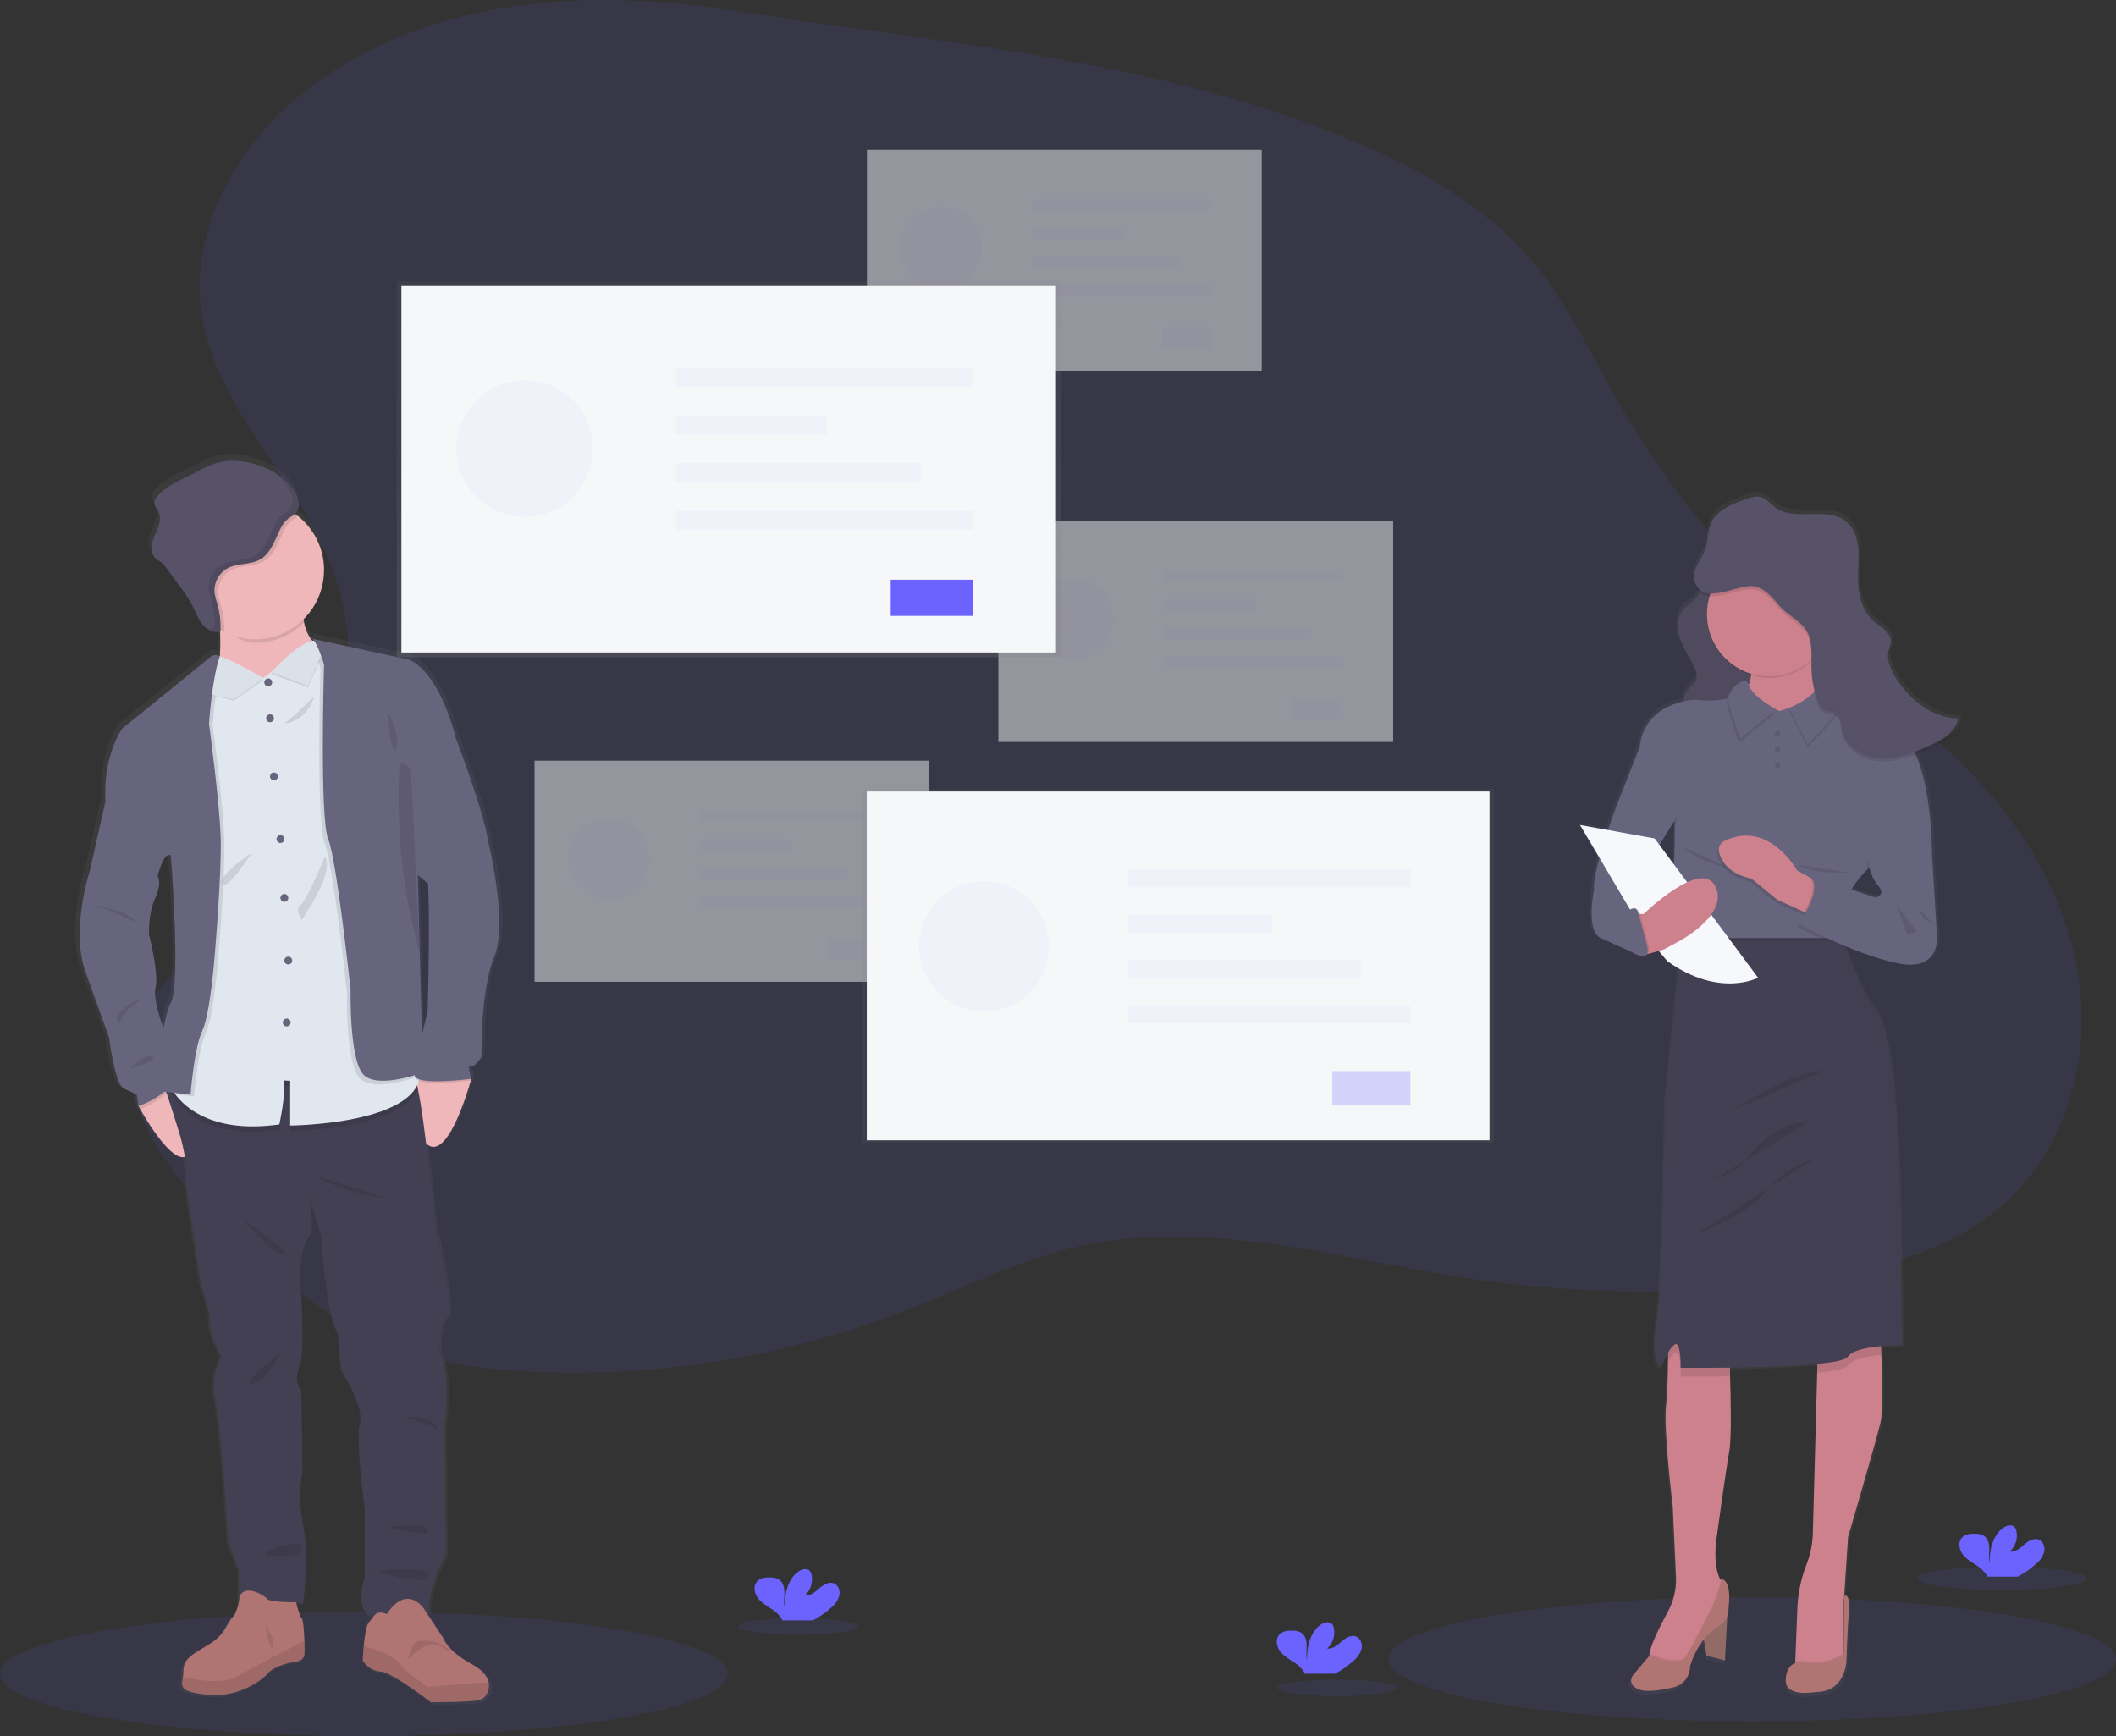 <svg width="284" height="233" viewBox="0 0 284 233" fill="none" xmlns="http://www.w3.org/2000/svg">
<rect x="0" y="0" width="284" height="233" fill="#333333" stroke="none"/>
<g clip-path="url(#clip0)">
<path opacity="0.1" d="M48.838 233C75.811 233 97.677 229.266 97.677 224.66C97.677 220.054 75.811 216.32 48.838 216.32C21.866 216.32 0 220.054 0 224.66C0 229.266 21.866 233 48.838 233Z" fill="#6C63FF"/>
<path opacity="0.1" d="M235.165 231.026C262.138 231.026 284.003 227.292 284.003 222.685C284.003 218.079 262.138 214.345 235.165 214.345C208.192 214.345 186.327 218.079 186.327 222.685C186.327 227.292 208.192 231.026 235.165 231.026Z" fill="#6C63FF"/>
<path opacity="0.1" d="M76.146 0.128C63.381 0.812 50.484 4.55 40.525 12.584C31.786 19.636 25.485 30.724 27.022 41.865C28.837 55.016 40.544 64.582 44.887 77.127C47.681 85.192 47.245 94.091 45.417 102.434C44.24 107.809 42.431 113.191 38.954 117.451C32.691 125.115 21.389 128.814 18.311 138.228C14.965 148.464 23.398 158.504 31.32 165.784C37.644 171.594 44.268 177.375 52.237 180.559C58.065 182.89 64.389 183.727 70.657 184.061C87.967 184.971 105.273 182.2 121.438 175.929C129.183 172.917 136.675 169.099 144.78 167.283C162.054 163.412 179.827 168.993 197.334 171.607C212.341 173.842 227.592 173.887 242.612 171.741C252.064 170.389 261.829 167.951 268.946 161.577C276.161 155.105 279.768 145.088 279.369 135.383C278.969 125.677 274.884 116.333 268.868 108.713C261.099 98.871 250.382 91.869 241.058 83.482C231.565 74.937 223.488 64.932 217.133 53.842C213.47 47.446 210.354 40.658 205.609 35.026C198.208 26.25 187.475 21.03 176.75 16.997C152.009 7.709 126.347 5.818 100.551 1.713C92.49 0.425 84.312 -0.3 76.146 0.128Z" fill="#6C63FF"/>
<g opacity="0.7">
<path opacity="0.7" d="M124.732 102.092H71.742V131.768H124.732V102.092Z" fill="#F6F7F9"/>
<g opacity="0.2">
<path opacity="0.2" d="M81.718 120.794C84.765 120.794 87.235 118.319 87.235 115.265C87.235 112.212 84.765 109.737 81.718 109.737C78.671 109.737 76.202 112.212 76.202 115.265C76.202 118.319 78.671 120.794 81.718 120.794Z" fill="#6C63FF"/>
</g>
<g opacity="0.2">
<path opacity="0.2" d="M117.997 108.713H93.961V110.229H117.997V108.713Z" fill="#6C63FF"/>
</g>
<g opacity="0.2">
<path opacity="0.2" d="M106.207 112.576H93.961V114.092H106.207V112.576Z" fill="#6C63FF"/>
</g>
<g opacity="0.2">
<path opacity="0.2" d="M113.765 116.439H93.961V117.954H113.765V116.439Z" fill="#6C63FF"/>
</g>
<g opacity="0.2">
<path opacity="0.2" d="M117.997 120.302H93.961V121.817H117.997V120.302Z" fill="#6C63FF"/>
</g>
<g opacity="0.2">
<path opacity="0.2" d="M118 125.877H111.348V128.806H118V125.877Z" fill="#6C63FF"/>
</g>
<path opacity="0.7" d="M169.344 20.079H116.354V49.754H169.344V20.079Z" fill="#F6F7F9"/>
<g opacity="0.2">
<path opacity="0.2" d="M126.333 38.781C129.38 38.781 131.849 36.305 131.849 33.252C131.849 30.199 129.38 27.724 126.333 27.724C123.286 27.724 120.816 30.199 120.816 33.252C120.816 36.305 123.286 38.781 126.333 38.781Z" fill="#6C63FF"/>
</g>
<g opacity="0.2">
<path opacity="0.2" d="M162.612 26.7H138.576V28.216H162.612V26.7Z" fill="#6C63FF"/>
</g>
<g opacity="0.2">
<path opacity="0.2" d="M150.821 30.563H138.576V32.078H150.821V30.563Z" fill="#6C63FF"/>
</g>
<g opacity="0.2">
<path opacity="0.2" d="M158.38 34.426H138.576V35.941H158.38V34.426Z" fill="#6C63FF"/>
</g>
<g opacity="0.2">
<path opacity="0.2" d="M162.612 38.291H138.576V39.807H162.612V38.291Z" fill="#6C63FF"/>
</g>
<g opacity="0.2">
<path opacity="0.2" d="M162.612 43.864H155.96V46.792H162.612V43.864Z" fill="#6C63FF"/>
</g>
<path opacity="0.7" d="M186.981 69.902H133.992V99.578H186.981V69.902Z" fill="#F6F7F9"/>
<g opacity="0.2">
<path opacity="0.2" d="M143.967 88.607C147.014 88.607 149.484 86.132 149.484 83.079C149.484 80.025 147.014 77.55 143.967 77.55C140.921 77.55 138.451 80.025 138.451 83.079C138.451 86.132 140.921 88.607 143.967 88.607Z" fill="#6C63FF"/>
</g>
<g opacity="0.2">
<path opacity="0.2" d="M180.249 76.527H156.213V78.042H180.249V76.527Z" fill="#6C63FF"/>
</g>
<g opacity="0.2">
<path opacity="0.2" d="M168.459 80.389H156.213V81.905H168.459V80.389Z" fill="#6C63FF"/>
</g>
<g opacity="0.2">
<path opacity="0.2" d="M176.017 84.252H156.213V85.768H176.017V84.252Z" fill="#6C63FF"/>
</g>
<g opacity="0.2">
<path opacity="0.2" d="M180.249 88.115H156.213V89.63H180.249V88.115Z" fill="#6C63FF"/>
</g>
<g opacity="0.2">
<path opacity="0.2" d="M180.249 93.691H173.598V96.619H180.249V93.691Z" fill="#6C63FF"/>
</g>
</g>
<path d="M142.35 37.74H53.245V88.198H142.35V37.74Z" fill="url(#paint0_linear)"/>
<path d="M141.728 38.366H53.875V87.57H141.728V38.366Z" fill="#F6F7F9"/>
<g opacity="0.2">
<path opacity="0.2" d="M70.413 69.377C75.464 69.377 79.559 65.273 79.559 60.211C79.559 55.148 75.464 51.045 70.413 51.045C65.362 51.045 61.267 55.148 61.267 60.211C61.267 65.273 65.362 69.377 70.413 69.377Z" fill="#6C63FF"/>
</g>
<g opacity="0.2">
<path opacity="0.2" d="M130.57 49.346H90.717V51.857H130.57V49.346Z" fill="#6C63FF"/>
</g>
<g opacity="0.2">
<path opacity="0.2" d="M111.018 55.753H90.717V58.264H111.018V55.753Z" fill="#6C63FF"/>
</g>
<g opacity="0.2">
<path opacity="0.2" d="M123.553 62.157H90.717V64.668H123.553V62.157Z" fill="#6C63FF"/>
</g>
<g opacity="0.2">
<path opacity="0.2" d="M130.57 68.562H90.717V71.073H130.57V68.562Z" fill="#6C63FF"/>
</g>
<path d="M130.567 77.806H119.54V82.661H130.567V77.806Z" fill="#6C63FF"/>
<path d="M200.498 105.905H115.747V153.367H200.498V105.905Z" fill="url(#paint1_linear)"/>
<path d="M199.912 106.23H116.332V153.039H199.912V106.23Z" fill="#F6F7F9"/>
<g opacity="0.2">
<path opacity="0.2" d="M132.069 135.733C136.875 135.733 140.771 131.829 140.771 127.012C140.771 122.196 136.875 118.291 132.069 118.291C127.263 118.291 123.367 122.196 123.367 127.012C123.367 131.829 127.263 135.733 132.069 135.733Z" fill="#6C63FF"/>
</g>
<g opacity="0.2">
<path opacity="0.2" d="M189.295 116.675H151.382V119.064H189.295V116.675Z" fill="#6C63FF"/>
</g>
<g opacity="0.2">
<path opacity="0.2" d="M170.695 122.771H151.382V125.16H170.695V122.771Z" fill="#6C63FF"/>
</g>
<g opacity="0.2">
<path opacity="0.2" d="M182.619 128.864H151.382V131.253H182.619V128.864Z" fill="#6C63FF"/>
</g>
<g opacity="0.2">
<path opacity="0.2" d="M189.295 134.957H151.382V137.346H189.295V134.957Z" fill="#6C63FF"/>
</g>
<g opacity="0.5">
<path opacity="0.5" d="M189.296 143.751H178.804V148.37H189.296V143.751Z" fill="#6C63FF"/>
</g>
<g opacity="0.1">
<path opacity="0.1" d="M22.993 80.069L23.198 80.114C23.139 80.073 23.065 80.057 22.993 80.069Z" fill="url(#paint2_linear)"/>
</g>
<path d="M65.926 112.376C65.313 108.249 61.572 98.621 61.572 98.621C61.506 98.343 61.434 98.048 61.35 97.765C58.695 88.618 55.021 87.809 55.021 87.809L41.859 84.997C41.968 85.065 42.062 85.154 42.137 85.259L41.929 85.292C41.325 84.578 40.926 83.713 40.774 82.789C40.749 82.653 40.727 82.511 40.711 82.366C41.657 81.443 42.394 80.328 42.874 79.095C43.355 77.863 43.566 76.541 43.495 75.22C43.423 73.899 43.07 72.608 42.46 71.435C41.85 70.261 40.996 69.232 39.956 68.417C39.82 68.309 39.678 68.206 39.534 68.103C40.156 67.444 40.175 66.523 39.712 65.6C38.674 63.439 36.42 62.074 34.101 61.409C32.33 60.9 30.41 60.736 28.656 61.292C27.655 61.609 26.744 62.146 25.807 62.616C24.058 63.492 22.133 64.184 20.812 65.622C20.504 65.959 20.224 66.387 20.312 66.829C20.382 67.16 20.64 67.413 20.809 67.708C21.184 68.364 21.086 69.19 20.834 69.905C20.581 70.62 20.198 71.295 20.018 72.019C19.838 72.742 19.91 73.615 20.459 74.138C20.726 74.347 21.004 74.542 21.292 74.722C21.593 74.977 21.858 75.274 22.077 75.603L23.637 77.714C24.364 78.65 25.014 79.644 25.579 80.687C25.965 81.451 26.267 82.272 26.786 82.956C26.939 83.159 27.113 83.346 27.305 83.512C27.255 83.493 27.202 83.476 27.152 83.454C27.382 83.678 27.655 83.853 27.955 83.969C28.254 84.084 28.574 84.137 28.895 84.124H28.973C29.092 84.122 29.206 84.075 29.292 83.993V84.271C29.32 85.286 29.317 86.365 29.245 87.378L29.123 87.317C28.942 87.226 28.739 87.189 28.538 87.21C28.336 87.231 28.146 87.309 27.988 87.436L15.864 97.169C15.864 97.169 13.231 100.785 13.597 107.014L11.474 116.364C11.474 116.364 8.819 124.298 10.861 129.963C12.903 135.627 14.088 138.862 14.088 138.862C14.088 138.862 14.904 145.297 16.131 145.814C17.357 146.331 17.887 146.626 17.887 146.626L18.131 148.164C18.131 148.164 18.212 148.311 18.356 148.567C19.25 150.122 22.554 155.611 24.477 155.027C24.718 156.517 24.823 158.026 24.791 159.535L26.689 172.328C26.689 172.328 28.015 175.807 27.935 177.628C27.854 179.45 29.486 182.042 29.486 182.042C28.495 183.857 28.205 185.974 28.67 187.99C29.447 191.391 30.427 207.093 30.427 207.093L31.856 210.897L31.814 215.346C31.696 216.069 31.394 216.749 30.937 217.321C30.016 218.322 30.077 219.479 27.885 220.844C25.693 222.21 24.278 222.724 24.278 224.546C24.275 224.797 24.253 225.049 24.211 225.297C24.006 226.629 23.609 227.346 27.68 227.736C32.458 228.189 35.644 225.063 35.644 225.063C35.644 225.063 36.346 223.787 39.656 223.272C39.656 223.272 40.785 223.211 40.849 222.207C40.871 221.862 40.866 221.2 40.835 220.472C40.783 219.081 40.65 217.463 40.475 217.382C40.255 217.285 39.867 215.886 39.734 215.38H40.655C40.655 215.38 41.513 208.945 40.655 204.773C39.798 200.602 40.575 197.651 40.575 197.651L40.411 186.644C40.411 186.644 39.254 185.468 40.161 183.326C41.069 181.185 40.161 170.579 40.161 170.579C40.161 170.579 40.491 166.774 41.429 165.884C42.367 164.994 41.476 160.308 41.429 160.064L43.094 165.681C43.094 165.681 43.83 176.852 45.383 178.877L45.833 183.933C45.833 183.933 49.019 188.588 48.405 191.099C47.792 193.61 49.06 202.674 49.06 202.674V211.943C49.06 211.943 47.628 215.666 49.632 217.001L50.495 216.968C50.201 217.246 49.99 217.632 49.662 217.974C49.279 218.369 49.063 219.871 48.941 221.161C48.838 222.254 48.805 223.194 48.805 223.194C48.805 223.194 49.662 224.56 51.255 224.652C52.848 224.743 58.117 228.781 58.117 228.781C58.117 228.781 63.329 228.781 64.675 228.503L64.755 228.484C65.187 228.346 65.551 228.047 65.771 227.649C66.042 227.189 66.13 226.643 66.018 226.12C65.848 225.322 65.219 224.451 63.817 223.703C60.324 221.854 59.805 220.124 59.805 220.124L57.515 216.687H57.843C57.843 216.687 57.64 213.044 60.129 208.956L59.968 190.946C59.968 190.946 60.987 184.753 59.233 181.394C59.233 181.394 59.089 177.831 60.263 176.738C61.436 175.645 58.7 164.597 58.7 164.597C58.7 164.597 58.145 158.668 57.468 153.256C60.224 155.876 63.085 146.44 63.573 144.763H63.645C63.645 144.763 63.631 144.718 63.612 144.64C63.592 144.563 63.645 144.521 63.645 144.521C63.645 144.507 63.035 142.338 63.481 142.78C63.928 143.222 65.035 141.568 65.035 141.568C65.035 141.568 64.872 132.541 66.792 127.991C68.712 123.441 65.926 112.376 65.926 112.376ZM57.715 118.118L57.729 118.093C58.007 123.605 57.673 135.366 57.673 135.366C57.673 135.366 57.296 136.873 56.891 138.648L56.6 127.474L56.322 116.95L57.715 118.118ZM22.549 114.32C22.549 114.32 23.936 131.723 22.549 134.231C22.152 134.946 21.822 136.217 21.547 137.671C21.089 136.464 20.118 133.631 20.465 132.129C20.914 130.182 19.566 125.085 19.566 124.965C19.566 124.846 19.444 122.131 20.423 120.046C21.403 117.96 20.751 117.07 20.751 117.07C20.751 117.07 21.569 113.672 22.549 114.32Z" fill="url(#paint3_linear)"/>
<path d="M25.929 153.515C24.722 158.843 19.91 150.784 18.814 148.851L18.592 148.45L19.113 146L21.872 144.874C22.307 145.102 22.72 145.373 23.104 145.681C24.622 146.86 26.861 149.388 25.929 153.515Z" fill="#EFB7B9"/>
<path d="M63.251 144.793L63.221 144.913C63.221 144.949 63.196 144.991 63.182 145.044C62.71 146.712 59.905 156.073 57.197 153.473C54.233 150.62 55.673 144.068 55.673 144.068H55.701L61.936 143.428L63.171 144.702L63.251 144.793Z" fill="#EFB7B9"/>
<path d="M59.644 190.877L59.802 208.753C57.36 212.813 57.557 216.428 57.557 216.428L49.51 216.748C47.545 215.424 48.955 211.728 48.955 211.728V202.526C48.955 202.526 47.698 193.533 48.297 191.03C48.896 188.527 45.772 183.919 45.772 183.919L45.333 178.899C43.807 176.891 43.086 165.801 43.086 165.801L41.446 160.239C41.487 160.481 42.339 165.156 41.446 166.015C40.552 166.874 40.203 170.676 40.203 170.676C40.203 170.676 41.085 181.202 40.203 183.329C39.32 185.457 40.441 186.666 40.441 186.666L40.605 197.593C40.605 197.593 39.842 200.527 40.683 204.665C41.523 208.803 40.683 215.191 40.683 215.191H32.025L32.064 210.741L30.663 206.965C30.663 206.965 29.7 191.377 28.939 188.004C28.482 186.003 28.766 183.904 29.738 182.097C29.738 182.097 28.137 179.525 28.218 177.717C28.298 175.91 26.994 172.456 26.994 172.456L25.129 159.761C25.182 157.318 24.871 154.881 24.208 152.53C23.123 148.915 21.522 144.173 21.522 144.173L23.331 144.335L32.466 145.149C32.466 145.149 54.665 143.653 55.667 144.896C55.878 145.302 56.02 145.74 56.089 146.192C57.085 150.684 58.403 164.744 58.403 164.744C58.403 164.744 61.089 175.712 59.935 176.797C58.781 177.881 58.925 181.416 58.925 181.416C60.645 184.731 59.644 190.877 59.644 190.877Z" fill="#444053"/>
<path d="M40.872 221.96C40.808 222.955 39.698 223.016 39.698 223.016C36.451 223.528 35.763 224.796 35.763 224.796C35.763 224.796 32.636 227.897 27.952 227.46C23.959 227.077 24.344 226.348 24.55 225.041C24.591 224.795 24.612 224.545 24.614 224.296C24.614 222.488 26.001 221.973 28.163 220.619C30.324 219.265 30.266 218.116 31.168 217.123C32.07 216.131 32.161 214.203 32.161 214.203C33.182 212.424 35.769 214.482 35.769 214.482C35.888 215.113 39.737 215.038 39.737 215.038C39.737 215.038 40.247 217.087 40.508 217.207C40.68 217.288 40.811 218.895 40.863 220.266C40.888 220.961 40.891 221.62 40.872 221.96Z" fill="#B07473"/>
<path opacity="0.1" d="M40.872 221.96C40.808 222.955 39.698 223.016 39.698 223.016C36.451 223.528 35.763 224.796 35.763 224.796C35.763 224.796 32.636 227.897 27.952 227.46C23.959 227.077 24.344 226.348 24.55 225.041C26.334 225.486 29.747 226.103 31.739 225.019C34.514 223.511 36.493 222.457 36.493 222.457L40.858 220.23C40.888 220.961 40.891 221.62 40.872 221.96Z" fill="black"/>
<path d="M65.341 227.324C65.127 227.721 64.77 228.02 64.342 228.158C64.317 228.167 64.29 228.174 64.264 228.178C62.94 228.456 57.829 228.456 57.829 228.456C57.829 228.456 52.648 224.435 51.094 224.343C49.54 224.251 48.688 222.897 48.688 222.897C48.688 222.897 48.719 221.962 48.819 220.878C48.941 219.596 49.155 218.097 49.529 217.713C50.223 216.99 50.362 215.997 51.935 216.628C51.935 216.628 54.155 212.705 56.775 215.736L59.483 219.854C59.483 219.854 59.993 221.57 63.423 223.408C64.797 224.145 65.416 225.013 65.579 225.806C65.692 226.324 65.607 226.866 65.341 227.324Z" fill="#B07473"/>
<path opacity="0.1" d="M65.341 227.324C65.035 227.583 64.694 227.861 64.342 228.158C64.317 228.167 64.29 228.174 64.264 228.178C62.94 228.456 57.829 228.456 57.829 228.456C57.829 228.456 52.648 224.435 51.094 224.343C49.54 224.251 48.688 222.897 48.688 222.897C48.688 222.897 48.719 221.962 48.819 220.878C50.409 221.356 52.823 222.199 53.47 223.103C54.46 224.493 57.471 226.415 57.471 226.415C57.471 226.415 63.085 225.875 65.579 225.8C65.693 226.32 65.608 226.864 65.341 227.324Z" fill="black"/>
<path d="M43.491 87.122L36.093 94.956C36.093 94.956 27.133 94.294 28.698 91.641C29.495 90.292 29.619 87.469 29.55 85.006C29.483 82.633 29.239 80.615 29.239 80.615C29.239 80.615 41.807 74.346 40.844 80.192C40.639 81.294 40.627 82.423 40.808 83.529C41.355 86.482 43.491 87.122 43.491 87.122Z" fill="#EFB7B9"/>
<path opacity="0.1" d="M40.841 80.192C40.637 81.294 40.624 82.423 40.805 83.529C39.946 84.402 38.921 85.094 37.792 85.566C36.663 86.038 35.452 86.281 34.228 86.279C32.519 86.279 30.69 84.889 29.317 84.068C29.25 81.696 29.236 80.615 29.236 80.615C29.236 80.615 41.804 74.346 40.841 80.192Z" fill="black"/>
<path d="M43.491 76.515C43.492 78.618 42.78 80.66 41.472 82.304C40.164 83.949 38.337 85.1 36.291 85.568C34.245 86.037 32.101 85.795 30.21 84.882C28.32 83.97 26.794 82.441 25.883 80.546C24.973 78.651 24.731 76.503 25.198 74.452C25.665 72.402 26.813 70.571 28.454 69.26C30.095 67.949 32.132 67.235 34.23 67.236C36.329 67.236 38.365 67.951 40.006 69.263C41.093 70.132 41.97 71.235 42.574 72.491C43.177 73.746 43.491 75.122 43.491 76.515Z" fill="#EFB7B9"/>
<path opacity="0.1" d="M56.087 146.17C53.781 151.671 38.946 151.785 38.946 151.785V145.789L38.047 145.731C38.435 147.447 37.492 151.635 37.492 151.635C25.768 153.303 22.913 146.604 22.913 146.604L23.318 144.312L32.453 145.127C32.453 145.127 54.652 143.631 55.654 144.874C55.868 145.279 56.015 145.717 56.087 146.17Z" fill="black"/>
<path d="M38.946 151.062V145.063L38.047 145.008C38.435 146.724 37.492 150.912 37.492 150.912C28.671 152.157 24.866 148.687 23.526 146.879C23.286 146.569 23.081 146.233 22.913 145.878L26.489 125.691L27.322 95.982L28.612 90.771L28.912 88.268V88.24L28.942 88.254L29.853 88.646L35.314 91.01L41.549 86.318L41.64 86.249L41.948 86.015L42.462 86.43L43.736 87.453L47.826 113.911C47.826 113.911 54.918 134.284 56.234 142.508C56.286 142.836 56.331 143.142 56.364 143.428C57.227 150.923 38.946 151.062 38.946 151.062Z" fill="#E1E7EF"/>
<path d="M35.999 92.111C36.29 92.111 36.526 91.874 36.526 91.583C36.526 91.291 36.29 91.054 35.999 91.054C35.708 91.054 35.472 91.291 35.472 91.583C35.472 91.874 35.708 92.111 35.999 92.111Z" fill="#67647E"/>
<path d="M36.243 96.93C36.534 96.93 36.77 96.694 36.77 96.402C36.77 96.11 36.534 95.874 36.243 95.874C35.952 95.874 35.716 96.11 35.716 96.402C35.716 96.694 35.952 96.93 36.243 96.93Z" fill="#67647E"/>
<path d="M36.767 104.736C37.059 104.736 37.295 104.5 37.295 104.208C37.295 103.916 37.059 103.68 36.767 103.68C36.476 103.68 36.24 103.916 36.24 104.208C36.24 104.5 36.476 104.736 36.767 104.736Z" fill="#67647E"/>
<path d="M37.642 113.141C37.933 113.141 38.169 112.904 38.169 112.612C38.169 112.32 37.933 112.084 37.642 112.084C37.35 112.084 37.114 112.32 37.114 112.612C37.114 112.904 37.35 113.141 37.642 113.141Z" fill="#67647E"/>
<path d="M38.166 121.036C38.457 121.036 38.693 120.799 38.693 120.507C38.693 120.216 38.457 119.979 38.166 119.979C37.875 119.979 37.639 120.216 37.639 120.507C37.639 120.799 37.875 121.036 38.166 121.036Z" fill="#67647E"/>
<path d="M38.693 129.443C38.984 129.443 39.221 129.206 39.221 128.914C39.221 128.622 38.984 128.386 38.693 128.386C38.402 128.386 38.166 128.622 38.166 128.914C38.166 129.206 38.402 129.443 38.693 129.443Z" fill="#67647E"/>
<path d="M38.482 137.76C38.773 137.76 39.01 137.524 39.01 137.232C39.01 136.94 38.773 136.704 38.482 136.704C38.191 136.704 37.955 136.94 37.955 137.232C37.955 137.524 38.191 137.76 38.482 137.76Z" fill="#67647E"/>
<path opacity="0.1" d="M29.284 128.628C29.284 128.628 28.695 136.359 27.619 138.606C26.542 140.853 26.053 147.163 26.053 147.163L23.556 146.885C23.316 146.574 23.111 146.238 22.943 145.884L26.52 125.697L27.352 95.988L28.642 90.776L28.942 88.273C28.952 88.266 28.963 88.261 28.976 88.259C29.116 88.193 29.269 88.16 29.424 88.162C29.579 88.165 29.731 88.203 29.869 88.273L29.991 88.335C29.955 88.437 29.919 88.543 29.886 88.651C28.909 91.724 28.543 97.392 28.543 97.392C28.543 97.392 29.947 107.757 30.105 112.579C30.263 117.401 29.284 128.628 29.284 128.628Z" fill="black"/>
<path opacity="0.1" d="M23.104 145.681C23.076 145.745 23.045 145.807 23.009 145.867C22.035 147.516 19.566 148.564 18.814 148.851L18.592 148.45L19.113 146L21.872 144.874C22.307 145.102 22.72 145.373 23.104 145.681Z" fill="black"/>
<path d="M16.428 106.227L14.144 107.601L12.057 116.881C12.057 116.881 9.451 124.757 11.458 130.38C13.464 136.003 14.632 139.209 14.632 139.209C14.632 139.209 15.434 145.606 16.636 146.12C17.837 146.635 18.362 146.924 18.362 146.924L18.6 148.451C18.6 148.451 21.864 147.338 23.018 145.391C24.172 143.445 22.169 138.575 22.169 138.575C22.169 138.575 20.446 134.437 20.887 132.51C21.328 130.583 20.004 125.519 20.004 125.399C20.004 125.28 19.885 122.585 20.837 120.516C21.789 118.447 21.159 117.565 21.159 117.565L20.557 111.658L16.428 106.227Z" fill="#67647E"/>
<path opacity="0.1" d="M56.275 144.432C56.275 144.432 50.223 146.724 48.297 144.71C46.371 142.697 46.574 133.308 46.574 133.308C46.574 133.308 44.731 115.952 43.566 113.102C42.401 110.251 43.011 89.678 43.011 89.678C43.011 89.678 42.223 87.022 41.549 86.318C41.506 86.272 41.458 86.232 41.404 86.199L41.64 86.249L42.473 86.43L43.746 87.453L47.837 113.911C47.837 113.911 54.929 134.284 56.245 142.508L56.275 144.432Z" fill="black"/>
<path opacity="0.1" d="M63.251 145.035H63.182C62.421 145.133 55.69 145.948 55.665 144.546C55.665 144.383 55.674 144.221 55.692 144.059L61.928 143.42L63.162 144.693C63.184 144.777 63.204 144.849 63.221 144.905L63.251 145.035Z" fill="black"/>
<path d="M56.811 96.93L61.237 99.241C61.237 99.241 64.908 108.797 65.51 112.896C65.51 112.896 68.235 123.872 66.342 128.386C64.45 132.899 64.619 141.862 64.619 141.862C64.619 141.862 63.537 143.509 63.096 143.067C62.655 142.624 63.257 144.794 63.257 144.794C63.257 144.794 55.701 145.8 55.665 144.31C55.629 142.819 57.399 135.711 57.399 135.711C57.399 135.711 57.879 118.797 57.196 116.147C56.514 113.497 56.811 96.93 56.811 96.93Z" fill="#67647E"/>
<path opacity="0.1" d="M43.608 114.945C43.608 114.945 41.11 121.05 40.319 121.453C39.529 121.856 40.48 123.461 40.48 123.461C40.48 123.461 45.012 117.115 43.608 114.945Z" fill="black"/>
<path opacity="0.1" d="M42.126 93.529C42.154 93.412 39.157 96.474 38.358 96.93C37.558 97.386 41.271 96.905 42.126 93.529Z" fill="black"/>
<path opacity="0.1" d="M33.779 114.462C33.779 114.462 29.209 117.426 29.808 118.594C30.407 119.762 33.779 114.462 33.779 114.462Z" fill="black"/>
<path opacity="0.1" d="M42.084 157.692C42.084 157.692 45.969 160.194 52.026 160.826L42.084 157.692Z" fill="black"/>
<path opacity="0.1" d="M32.744 163.718C32.744 163.718 36.351 168.256 37.996 168.379C39.642 168.501 32.744 163.718 32.744 163.718Z" fill="black"/>
<path opacity="0.1" d="M37.794 181.516C37.633 181.597 35.749 185.612 33.826 185.735C31.903 185.857 37.794 181.516 37.794 181.516Z" fill="black"/>
<path opacity="0.1" d="M54.513 190.312C54.513 190.312 58.087 189.511 58.88 192.081C58.88 192.081 58.642 191.277 54.513 190.312Z" fill="black"/>
<path opacity="0.1" d="M52.107 205.018C52.107 205.018 56.436 204.134 57.358 205.341C58.279 206.548 52.107 205.018 52.107 205.018Z" fill="black"/>
<path opacity="0.1" d="M39.853 207.068C39.853 207.106 35.444 207.952 35.619 208.514C35.794 209.075 40.319 208.995 40.48 208.11C40.511 208.001 40.52 207.886 40.505 207.772C40.489 207.659 40.451 207.55 40.392 207.453C40.334 207.355 40.255 207.27 40.163 207.204C40.07 207.138 39.965 207.091 39.853 207.068Z" fill="black"/>
<path opacity="0.1" d="M50.664 210.883C50.664 210.883 57.907 209.999 57.452 211.525C56.996 213.052 50.664 210.883 50.664 210.883Z" fill="black"/>
<path opacity="0.1" d="M12.739 121.453C12.781 121.572 17.509 122.215 18.15 123.742C18.15 123.742 13.502 121.572 12.781 121.572" fill="black"/>
<path opacity="0.1" d="M19.394 133.867C19.394 133.867 15.465 135.113 15.742 137.001C16.02 138.89 15.345 136.12 19.394 133.867Z" fill="black"/>
<path opacity="0.1" d="M17.562 143.428C17.562 143.428 18.994 141.459 20.357 141.821C21.719 142.182 17.562 143.428 17.562 143.428Z" fill="black"/>
<path opacity="0.1" d="M40.003 69.263C39.865 69.397 39.71 69.512 39.542 69.608C38.402 70.269 38.097 71.276 37.55 72.464C37.051 73.54 36.498 74.688 35.486 75.289C34.181 76.076 32.461 75.787 31.104 76.477C30.503 76.792 30.009 77.281 29.686 77.879C29.362 78.477 29.224 79.159 29.289 79.836C29.377 80.358 29.507 80.872 29.678 81.374C29.984 82.459 30.123 83.584 30.091 84.711C30.095 84.745 30.095 84.78 30.091 84.814C28.929 84.233 27.901 83.413 27.076 82.408C26.25 81.403 25.644 80.234 25.298 78.98C24.952 77.725 24.874 76.411 25.067 75.123C25.261 73.836 25.723 72.604 26.423 71.507C27.122 70.41 28.045 69.473 29.129 68.757C30.214 68.04 31.437 67.56 32.719 67.348C34.001 67.136 35.312 67.197 36.569 67.526C37.826 67.856 39 68.446 40.014 69.26L40.003 69.263Z" fill="black"/>
<path d="M39.761 66.471C38.743 64.326 36.532 62.972 34.256 62.299C32.519 61.796 30.635 61.632 28.912 62.185C27.929 62.499 27.033 63.019 26.115 63.498C24.397 64.368 22.507 65.055 21.217 66.484C20.917 66.815 20.64 67.244 20.729 67.683C20.795 68.011 21.05 68.261 21.214 68.553C21.583 69.204 21.492 70.025 21.239 70.734C20.987 71.443 20.617 72.105 20.44 72.833C20.262 73.562 20.332 74.416 20.87 74.936C21.13 75.142 21.401 75.335 21.68 75.514C21.974 75.77 22.233 76.065 22.449 76.39L23.978 78.484C24.697 79.414 25.337 80.401 25.893 81.438C26.276 82.197 26.57 83.009 27.078 83.687C27.585 84.366 28.382 84.911 29.225 84.836C29.29 84.838 29.355 84.825 29.414 84.797C29.473 84.769 29.524 84.727 29.564 84.675C29.597 84.608 29.612 84.535 29.608 84.46C29.643 83.333 29.503 82.208 29.195 81.123C29.024 80.622 28.894 80.108 28.806 79.585C28.742 78.908 28.88 78.227 29.203 77.629C29.526 77.031 30.02 76.542 30.621 76.226C31.981 75.539 33.701 75.828 35.005 75.041C36.018 74.427 36.57 73.289 37.07 72.213C37.625 71.037 37.922 70.019 39.062 69.357C40.203 68.695 40.325 67.597 39.761 66.471Z" fill="#585268"/>
<path opacity="0.1" d="M35.613 218.166C35.613 218.166 37.023 219.974 36.662 220.997C36.301 222.021 35.613 218.166 35.613 218.166Z" fill="black"/>
<path opacity="0.1" d="M54.779 222.685C54.779 222.685 55.093 220.26 56.355 220.238C57.618 220.216 57.679 220.107 58.642 220.477C59.605 220.847 60.507 221.426 60.221 221.515C59.935 221.604 58.556 220.124 57.169 220.878C56.287 221.358 55.482 221.967 54.779 222.685Z" fill="black"/>
<path opacity="0.1" d="M31.387 94.038L35.338 91.257C35.338 91.257 29.536 87.82 28.845 88.304C28.154 88.788 27.68 93.126 27.68 93.126L31.387 94.038Z" fill="black"/>
<path d="M31.37 93.857L35.338 91.01C35.338 91.01 29.536 87.575 28.845 88.056C28.154 88.537 27.68 93.121 27.68 93.121L31.37 93.857Z" fill="#E1E7EF"/>
<path opacity="0.03" d="M31.37 93.857L35.338 91.01C35.338 91.01 29.536 87.575 28.845 88.056C28.154 88.537 27.68 93.121 27.68 93.121L31.37 93.857Z" fill="black"/>
<path d="M29.5 88.09L29.38 88.029C29.204 87.938 29.005 87.901 28.808 87.922C28.611 87.943 28.424 88.02 28.27 88.145L16.372 97.82C16.372 97.82 13.786 101.405 14.152 107.593L21.167 117.557C21.167 117.557 21.969 114.181 22.931 114.823C22.931 114.823 24.294 132.098 22.931 134.59C21.569 137.082 20.967 146.401 20.967 146.401L25.576 146.924C25.576 146.924 26.056 140.617 27.138 138.367C28.221 136.117 28.803 128.386 28.803 128.386C28.803 128.386 29.777 117.154 29.616 112.329C29.455 107.504 28.054 97.145 28.054 97.145C28.054 97.145 28.445 91.071 29.5 88.09Z" fill="#67647E"/>
<path opacity="0.1" d="M41.352 92.275L36.41 90.439C36.41 90.439 42.706 83.532 43.488 87.364L41.352 92.275Z" fill="black"/>
<path d="M41.352 92.028L36.41 90.195C36.41 90.195 42.706 83.284 43.488 87.116L41.352 92.028Z" fill="#E1E7EF"/>
<path opacity="0.03" d="M41.352 92.028L36.41 90.195C36.41 90.195 42.706 83.284 43.488 87.116L41.352 92.028Z" fill="black"/>
<path opacity="0.1" d="M41.193 86.157C41.264 86.144 41.336 86.159 41.396 86.199L41.193 86.157Z" fill="black"/>
<path d="M41.673 85.673L54.793 88.51C54.793 88.51 58.4 89.313 61.006 98.39C63.612 107.467 57.438 118.594 57.438 118.594L56.075 117.434L56.758 143.951C56.758 143.951 50.703 146.24 48.78 144.229C46.857 142.218 47.054 132.827 47.054 132.827C47.054 132.827 45.211 115.466 44.046 112.607C42.88 109.748 43.491 89.183 43.491 89.183C43.491 89.183 42.406 85.515 41.673 85.673Z" fill="#67647E"/>
<path opacity="0.1" d="M53.669 102.57C53.483 102.743 53.27 110.766 54.072 116.873C54.564 120.592 55.323 124.27 56.344 127.88L55.154 103.407C55.154 103.407 54.23 102.039 53.669 102.57Z" fill="black"/>
<path opacity="0.1" d="M52.065 95.659C52.387 95.86 53.791 99.194 53.148 100.562C52.504 101.931 52.065 95.659 52.065 95.659Z" fill="black"/>
<path opacity="0.1" d="M39.684 66.471C39.042 65.199 38.038 64.147 36.801 63.445C37.72 64.102 38.462 64.976 38.963 65.989C39.518 67.116 39.362 68.245 38.261 68.884C37.159 69.524 36.815 70.553 36.271 71.74C35.772 72.817 35.217 73.965 34.204 74.566C32.9 75.356 31.182 75.067 29.822 75.751C29.221 76.067 28.727 76.556 28.404 77.155C28.081 77.754 27.943 78.435 28.007 79.113C28.094 79.635 28.224 80.15 28.396 80.651C28.704 81.735 28.842 82.861 28.806 83.988C28.811 84.062 28.797 84.135 28.765 84.202C28.725 84.254 28.674 84.296 28.615 84.324C28.556 84.352 28.491 84.365 28.426 84.363C28.087 84.39 27.746 84.327 27.439 84.18C27.663 84.402 27.93 84.576 28.224 84.69C28.518 84.804 28.833 84.857 29.148 84.844C29.213 84.847 29.278 84.833 29.337 84.805C29.396 84.777 29.447 84.735 29.486 84.683C29.518 84.616 29.534 84.543 29.531 84.469C29.564 83.342 29.424 82.216 29.117 81.132C28.946 80.631 28.816 80.116 28.729 79.594C28.664 78.917 28.802 78.235 29.126 77.637C29.449 77.039 29.942 76.551 30.544 76.234C31.903 75.548 33.621 75.837 34.925 75.05C35.938 74.435 36.493 73.298 36.992 72.222C37.547 71.045 37.842 70.027 38.982 69.365C40.123 68.704 40.245 67.597 39.684 66.471Z" fill="black"/>
<path opacity="0.1" d="M268.674 213.4C274.957 213.4 280.051 212.699 280.051 211.834C280.051 210.969 274.957 210.268 268.674 210.268C262.391 210.268 257.297 210.969 257.297 211.834C257.297 212.699 262.391 213.4 268.674 213.4Z" fill="#6C63FF"/>
<path opacity="0.1" d="M179.486 227.638C183.952 227.638 187.572 227.14 187.572 226.526C187.572 225.912 183.952 225.414 179.486 225.414C175.02 225.414 171.4 225.912 171.4 226.526C171.4 227.14 175.02 227.638 179.486 227.638Z" fill="#6C63FF"/>
<path opacity="0.1" d="M107.133 219.393C111.599 219.393 115.219 218.895 115.219 218.28C115.219 217.666 111.599 217.168 107.133 217.168C102.668 217.168 99.047 217.666 99.047 218.28C99.047 218.895 102.668 219.393 107.133 219.393Z" fill="#6C63FF"/>
<path d="M111.587 215.75C112.097 215.334 112.467 214.772 112.65 214.139C112.789 213.503 112.517 212.735 111.906 212.502C111.224 212.24 110.494 212.716 109.942 213.194C109.389 213.672 108.754 214.22 108.032 214.117C108.404 213.779 108.682 213.35 108.84 212.872C108.997 212.394 109.029 211.883 108.931 211.389C108.899 211.185 108.813 210.993 108.682 210.833C108.302 210.427 107.613 210.602 107.161 210.922C105.718 211.937 105.316 213.903 105.307 215.669C105.163 215.032 105.285 214.368 105.28 213.722C105.274 213.077 105.099 212.332 104.547 211.993C104.208 211.804 103.825 211.708 103.437 211.715C102.791 211.689 102.066 211.756 101.625 212.232C101.07 212.821 101.217 213.811 101.695 214.457C102.172 215.102 102.902 215.516 103.573 215.964C104.11 216.285 104.568 216.723 104.913 217.246C104.955 217.319 104.989 217.396 105.013 217.477H109.081C109.99 217.015 110.832 216.434 111.587 215.75Z" fill="#6C63FF"/>
<path d="M273.289 209.882C273.802 209.467 274.176 208.905 274.363 208.272C274.502 207.635 274.23 206.881 273.619 206.634C272.936 206.372 272.207 206.848 271.654 207.326C271.102 207.805 270.467 208.352 269.743 208.249C270.115 207.912 270.394 207.483 270.552 207.005C270.71 206.526 270.741 206.015 270.642 205.521C270.612 205.316 270.525 205.124 270.392 204.965C270.015 204.559 269.326 204.734 268.874 205.054C267.431 206.069 267.029 208.035 267.02 209.801C266.873 209.164 266.998 208.5 266.993 207.855C266.987 207.209 266.81 206.464 266.26 206.125C265.921 205.937 265.538 205.841 265.15 205.847C264.501 205.822 263.779 205.888 263.335 206.364C262.78 206.954 262.927 207.944 263.408 208.589C263.888 209.234 264.615 209.648 265.286 210.096C265.823 210.417 266.281 210.855 266.626 211.378C266.667 211.452 266.7 211.529 266.726 211.609H270.791C271.697 211.147 272.537 210.567 273.289 209.882Z" fill="#6C63FF"/>
<path d="M181.681 222.883C182.19 222.466 182.562 221.905 182.747 221.273C182.883 220.633 182.611 219.882 182.003 219.635C181.32 219.373 180.591 219.846 180.038 220.327C179.486 220.808 178.851 221.351 178.126 221.25C178.499 220.912 178.778 220.483 178.935 220.005C179.093 219.527 179.124 219.016 179.025 218.522C178.994 218.318 178.908 218.125 178.776 217.966C178.396 217.56 177.71 217.735 177.255 218.055C175.812 219.073 175.41 221.036 175.401 222.805C175.257 222.168 175.379 221.504 175.376 220.858C175.374 220.213 175.193 219.468 174.644 219.129C174.304 218.941 173.922 218.845 173.534 218.85C172.885 218.828 172.163 218.892 171.719 219.368C171.164 219.96 171.311 220.95 171.791 221.593C172.271 222.235 172.998 222.649 173.667 223.1C174.211 223.425 174.675 223.87 175.021 224.401C175.061 224.474 175.095 224.551 175.121 224.629H179.184C180.091 224.163 180.931 223.575 181.681 222.883Z" fill="#6C63FF"/>
<path d="M263.224 95.988C259.584 95.915 256.37 93.329 254.55 90.192C254.073 89.443 253.773 88.594 253.673 87.712C253.686 87.51 253.719 87.311 253.773 87.116C253.89 86.822 253.983 86.519 254.051 86.21C254.066 86.086 254.066 85.961 254.051 85.837C254.051 85.837 254.051 85.837 254.051 85.82C254.139 85.147 253.745 84.499 253.251 84.035C252.758 83.571 252.155 83.234 251.648 82.786C250.083 81.41 249.608 79.202 249.577 77.099C249.577 77.063 249.577 77.027 249.577 76.988C249.594 76.09 249.666 75.186 249.658 74.285C249.67 73.773 249.648 73.261 249.591 72.753C249.442 71.479 248.959 70.183 247.96 69.371C245.354 67.255 240.973 69.457 238.278 67.455C237.62 66.968 237.09 66.243 236.297 66.064C235.695 65.92 235.07 66.115 234.485 66.309C232.498 66.966 230.284 67.83 229.507 69.766C229.063 70.878 229.188 72.127 228.78 73.245C228.502 73.993 228.011 74.635 227.645 75.347C227.343 75.881 227.196 76.489 227.22 77.102C227.189 77.419 227.234 77.74 227.351 78.037C227.488 78.391 227.709 78.707 227.994 78.957C227.89 79.178 227.759 79.385 227.606 79.574C227.098 80.197 226.318 80.642 225.791 81.243C224.814 82.378 224.85 83.921 225.333 85.256C225.816 86.591 226.682 87.806 227.276 89.105C227.534 89.661 227.742 90.3 227.473 90.862C227.287 91.252 226.898 91.546 226.596 91.883C226.153 92.381 225.875 93.005 225.802 93.668C219.856 95.028 219.853 99.814 219.853 99.814L216.645 107.918C216.645 107.918 216.132 109.281 215.535 111.08L211.733 110.399L214.358 114.831C213.856 116.636 213.504 118.31 213.62 119.15C213.62 119.15 212.441 124.712 214.539 125.683L219.173 127.771C219.373 127.893 219.589 127.986 219.814 128.049L220.003 128.133C220.07 128.166 220.144 128.183 220.219 128.183C220.294 128.183 220.368 128.166 220.435 128.133H220.46H220.51C220.605 128.142 220.7 128.129 220.788 128.094C220.892 128.039 220.974 127.95 221.018 127.841C221.019 127.832 221.019 127.824 221.018 127.816L222.406 127.412L223.582 128.803C224.112 129.176 224.631 129.501 225.139 129.793L223.33 147.925C223.33 147.925 223.036 172.025 222.15 177.511C221.82 179.544 221.817 180.929 221.942 181.872L221.909 181.933C222.128 183.482 222.697 183.788 222.697 183.788V183.766L222.73 183.788C222.998 183.085 223.316 182.402 223.682 181.744C223.682 181.872 223.682 182.003 223.682 182.139C223.665 184.186 223.602 187.047 223.405 188.908C223.044 192.073 224.323 202.557 224.323 202.557L224.764 212.095C224.836 213.714 224.461 215.321 223.682 216.74C222.636 218.645 221.274 221.323 221.185 222.51C221.181 222.575 221.181 222.64 221.185 222.705L218.865 225.411C218.865 225.411 217.977 226.782 219.975 227.335C221.049 227.635 222.905 227.335 224.392 226.982C225.043 226.832 225.624 226.466 226.04 225.944C226.456 225.421 226.683 224.772 226.685 224.104C227.068 222.79 227.711 221.567 228.577 220.508L228.952 222.702L231.449 223.322L231.768 217.307C231.898 216.969 231.956 216.607 231.94 216.245C232.431 211.968 230.783 212.351 230.783 212.351C230.825 212.392 230.853 212.444 230.864 212.501C230.836 212.454 230.808 212.404 230.783 212.354C229.77 210.352 230.267 207.07 230.267 207.07C230.267 207.07 231.579 197.537 232.04 195.02C232.365 193.243 232.232 187.42 232.123 184.158C232.123 184.022 232.123 183.88 232.109 183.766C235.975 183.716 240.712 183.582 244.042 183.26V183.655L243.426 206.18C243.384 207.616 243.094 209.033 242.568 210.368C242.568 210.394 242.546 210.419 242.538 210.444C241.801 212.325 241.381 214.317 241.294 216.336L241.017 223.495V223.692C240.52 223.884 239.738 224.437 239.715 226.042C239.682 228.392 243.814 227.608 243.814 227.608C247.946 227.608 247.976 223.297 247.976 223.297C247.976 223.297 248.11 219.345 248.304 216.701C248.498 214.056 247.682 214.64 247.682 214.64L247.621 222.149C247.621 222.168 247.621 222.188 247.621 222.207V215.613L247.685 214.657V214.629L247.699 214.426L248.212 206.667C248.212 206.667 252.017 193.736 252.608 191.255C253.027 189.495 252.852 184.183 252.713 181.243C252.713 181.107 252.713 180.979 252.696 180.854C253.873 180.748 254.916 180.737 255.335 180.737H255.527C255.527 180.737 255.33 159.969 254.839 152.132C254.348 144.296 253.559 137.143 251.589 134.988C250.402 133.686 248.745 129.665 247.618 126.687C249.968 127.706 252.406 128.507 254.903 129.078C261.135 130.385 260.283 124.962 260.283 124.962L259.65 114.709H259.692C259.669 112.023 259.439 109.342 259.004 106.692C258.676 104.659 258.171 102.556 257.4 100.852C258.077 100.593 258.743 100.295 259.398 100.017C261.091 99.269 263.005 98.207 263.244 96.377H263.161C263.192 96.249 263.213 96.119 263.224 95.988ZM224.592 110.821C224.609 111.881 224.567 113.716 224.506 115.749L222.528 113.102L224.512 109.876L224.592 110.821ZM251.942 120.196L248.645 119.134C249.23 118.22 249.913 117.373 250.682 116.608L250.959 116.33L250.857 116.353L251.018 116.208L251.112 116.186L250.959 116.33L251.14 116.294C251.339 117.124 251.723 117.898 252.264 118.558C253.44 119.87 251.931 120.196 251.931 120.196H251.942Z" fill="url(#paint4_linear)"/>
<path d="M231.904 215.51L231.516 222.836L229.057 222.221L228.538 219.173L231.904 215.51Z" fill="#A27772"/>
<path opacity="0.1" d="M231.904 215.51L231.516 222.836L229.057 222.221L228.538 219.173L231.904 215.51Z" fill="black"/>
<path d="M240.928 223.809L244.679 224.588L247.454 222.124V215.185L247.515 214.237V214.209L247.529 214.009L248.034 206.306C248.034 206.306 251.786 193.466 252.369 191.01C252.782 189.261 252.61 183.986 252.474 181.071C252.419 179.875 252.369 179.077 252.369 179.077L244.088 177.067L243.914 183.463L243.309 205.822C243.267 207.246 242.98 208.653 242.459 209.979L242.432 210.054C241.711 211.927 241.305 213.907 241.23 215.914L240.953 223.019V223.217L240.928 223.809Z" fill="#CC818C"/>
<path opacity="0.1" d="M247.527 214.012V214.209L247.541 214.009L247.527 214.012Z" fill="black"/>
<path opacity="0.1" d="M240.928 223.809L244.679 224.588L247.454 222.124V221.534C247.446 221.665 247.405 221.792 247.335 221.903C247.265 222.014 247.169 222.106 247.055 222.171L247.016 222.193C245.724 222.879 244.259 223.169 242.804 223.027L241.338 222.902C241.206 222.917 241.077 222.949 240.953 222.997V223.194L240.928 223.809Z" fill="black"/>
<path d="M247.024 222.388L247.063 222.366C247.185 222.297 247.287 222.197 247.358 222.076C247.429 221.955 247.466 221.816 247.465 221.676L247.526 214.206C247.526 214.206 248.337 213.631 248.143 216.256C247.948 218.881 247.818 222.805 247.818 222.805C247.818 222.805 247.787 227.085 243.711 227.085C243.711 227.085 239.635 227.861 239.665 225.528C239.696 223.194 241.35 223.097 241.35 223.097L242.812 223.225C244.267 223.364 245.732 223.073 247.024 222.388Z" fill="#B07473"/>
<path d="M221.39 222.221C221.487 223.906 226.435 222.933 226.435 222.933L229.765 216.451C229.765 216.451 232.539 214.309 231.152 212.429C231.077 212.327 231.008 212.221 230.947 212.109V212.093C230.916 212.043 230.891 211.993 230.863 211.94C229.864 209.954 230.356 206.698 230.356 206.698C230.356 206.698 231.649 197.242 232.104 194.74C232.423 192.974 232.292 187.192 232.184 183.955C232.143 182.612 232.104 181.705 232.104 181.705L223.885 179.503C223.885 179.503 223.885 180.529 223.885 181.958C223.868 183.988 223.807 186.831 223.607 188.677C223.252 191.822 224.514 202.229 224.514 202.229L224.95 211.701C225.012 213.304 224.635 214.894 223.86 216.298C222.827 218.189 221.484 220.85 221.39 222.029C221.384 222.093 221.384 222.157 221.39 222.221Z" fill="#CC818C"/>
<path opacity="0.1" d="M221.39 222.221C221.487 223.906 226.434 222.933 226.434 222.933L229.764 216.45C229.764 216.45 232.539 214.309 231.152 212.429C231.076 212.327 231.008 212.22 230.946 212.109C230.902 213.091 229.836 215.541 229.836 215.541C229.836 215.541 227.087 221.056 226.229 222.318C225.372 223.581 221.553 222.085 221.412 222.04C221.4 222.1 221.392 222.16 221.39 222.221Z" fill="black"/>
<path d="M230.858 211.934C230.858 211.934 232.484 211.556 232.001 215.803C232.018 216.285 231.908 216.764 231.682 217.19C231.455 217.617 231.12 217.976 230.71 218.23C229.548 218.964 227.75 220.541 226.842 223.609C226.843 224.271 226.62 224.914 226.21 225.434C225.8 225.953 225.227 226.318 224.583 226.47C223.116 226.812 221.284 227.115 220.224 226.818C218.251 226.262 219.114 224.907 219.114 224.907L221.378 222.215C221.378 222.215 225.324 223.773 226.198 222.507C227.073 221.242 229.806 215.73 229.806 215.73C229.806 215.73 231.351 212.29 230.858 211.934Z" fill="#B07473"/>
<path opacity="0.1" d="M244.1 177.837L243.925 184.233C246.145 184.019 247.71 183.719 247.982 183.299C248.562 182.395 250.682 182.011 252.485 181.855C252.43 180.66 252.38 179.861 252.38 179.861L244.1 177.837Z" fill="black"/>
<path opacity="0.1" d="M223.876 182.726C224.089 182.295 224.4 181.919 224.783 181.63C225.657 181.143 225.563 184.742 225.563 184.742C225.563 184.742 228.463 184.77 232.178 184.723C232.137 183.377 232.098 182.473 232.098 182.473L223.879 180.27C223.879 180.27 223.89 181.296 223.876 182.726Z" fill="black"/>
<path d="M222.941 183.582C222.941 183.582 223.912 180.949 224.783 180.465C225.655 179.981 225.563 183.577 225.563 183.577C225.563 183.577 246.913 183.771 247.982 182.117C249.05 180.462 255.26 180.562 255.26 180.562C255.26 180.562 255.066 159.941 254.58 152.16C254.095 144.379 253.318 137.279 251.378 135.141C250.121 133.75 248.326 129.276 247.232 126.289C246.63 124.657 246.233 123.469 246.233 123.469L225.855 124.637L225.688 126.289L223.524 147.981C223.524 147.981 223.246 171.897 222.358 177.353C221.47 182.809 222.941 183.582 222.941 183.582Z" fill="#444053"/>
<g opacity="0.1">
<path opacity="0.1" d="M246.336 182.131C247.402 180.479 253.615 180.576 253.615 180.576C253.615 180.576 253.421 159.955 252.935 152.174C252.449 144.393 251.673 137.293 249.733 135.155C248.476 133.764 246.68 129.29 245.587 126.303C245.082 124.932 244.721 123.875 244.619 123.572L246.2 123.483C246.2 123.483 246.597 124.67 247.199 126.303C248.309 129.29 250.088 133.77 251.345 135.155C253.287 137.293 254.062 144.393 254.547 152.174C255.033 159.955 255.216 180.562 255.216 180.562C255.216 180.562 249.006 180.462 247.94 182.131C247.027 183.543 231.316 183.607 226.754 183.596C232.603 183.568 245.504 183.393 246.336 182.131Z" fill="black"/>
<path opacity="0.1" d="M223.13 180.462C223.524 180.242 223.721 180.851 223.818 181.574C223.466 182.216 223.159 182.881 222.9 183.566C222.9 183.566 222.345 183.262 222.123 181.725C222.431 181.177 222.789 180.654 223.13 180.462Z" fill="black"/>
</g>
<path d="M229.237 73.579C227.828 75.509 229.254 78.248 227.742 80.122C227.242 80.742 226.474 81.184 225.952 81.791C224.986 82.92 225.025 84.449 225.5 85.776C225.974 87.102 226.832 88.307 227.42 89.597C227.675 90.153 227.88 90.784 227.617 91.341C227.434 91.727 227.062 92.019 226.751 92.356C225.78 93.443 225.752 94.956 226.274 96.235C226.795 97.514 227.797 98.624 228.771 99.703C229.16 100.131 229.651 100.601 230.297 100.59C230.638 100.562 230.967 100.454 231.258 100.273C233.559 99.059 235.305 97.002 236.133 94.53C236.833 92.205 236.685 89.707 235.717 87.481C234.884 85.514 233.53 83.629 233.519 81.549C233.519 79.9 234.365 78.326 234.515 76.682C234.698 74.688 233.519 71.518 231.116 70.647C231.274 71.935 229.964 72.6 229.237 73.579Z" fill="#585268"/>
<path opacity="0.1" d="M229.237 73.579C227.828 75.509 229.254 78.248 227.742 80.122C227.242 80.742 226.474 81.184 225.952 81.791C224.986 82.92 225.025 84.449 225.5 85.776C225.974 87.102 226.832 88.307 227.42 89.597C227.675 90.153 227.88 90.784 227.617 91.341C227.434 91.727 227.062 92.019 226.751 92.356C225.78 93.443 225.752 94.956 226.274 96.235C226.795 97.514 227.797 98.624 228.771 99.703C229.16 100.131 229.651 100.601 230.297 100.59C230.638 100.562 230.967 100.454 231.258 100.273C233.559 99.059 235.305 97.002 236.133 94.53C236.833 92.205 236.685 89.707 235.717 87.481C234.884 85.514 233.53 83.629 233.519 81.549C233.519 79.9 234.365 78.326 234.515 76.682C234.698 74.688 233.519 71.518 231.116 70.647C231.274 71.935 229.964 72.6 229.237 73.579Z" fill="black"/>
<path opacity="0.1" d="M244.885 143.692C242.06 143.842 239.402 145.058 236.929 146.434C234.457 147.811 232.065 149.382 229.404 150.35" fill="black"/>
<path opacity="0.1" d="M243.128 150.361C240.334 150.63 237.729 151.898 235.792 153.934C235.106 154.663 234.515 155.481 233.799 156.179C232.702 157.247 231.347 158.014 229.867 158.404" fill="black"/>
<path opacity="0.1" d="M243.708 155.433C241.456 156.06 239.416 157.292 237.812 158.996C237.379 159.463 236.979 159.966 236.552 160.431C234.213 162.934 230.911 164.282 227.722 165.545" fill="black"/>
<path d="M243.467 85.05C243.53 87.312 243.725 89.569 244.05 91.808C244.311 93.404 244.683 94.825 245.215 95.457C246.766 97.306 237.645 99.787 237.645 99.787L232.259 95.615C232.259 95.615 236.53 91.674 234.54 87.828C232.551 83.982 243.467 85.05 243.467 85.05Z" fill="#CC818C"/>
<path opacity="0.1" d="M225.688 126.289H247.233C246.631 124.657 246.234 123.469 246.234 123.469L225.855 124.637L225.688 126.289Z" fill="black"/>
<path d="M224.301 125.9H247.332C246.686 123.58 247.332 121.431 248.256 119.782C248.902 118.623 249.715 117.566 250.668 116.645L250.826 116.503L258.873 114.715L259.306 114.62C259.306 114.62 259.37 99.967 254.195 97.957C249.019 95.946 245.912 93.229 245.912 93.229L238.797 95.431L233.555 92.776C231.873 94.592 227.409 93.888 227.409 93.888C220.097 94.722 220.097 100.243 220.097 100.243C220.097 100.243 224.367 110.229 224.692 110.229C225.017 110.229 224.301 125.9 224.301 125.9Z" fill="#67647E"/>
<path opacity="0.1" d="M232.254 116.583C232.254 116.583 227.556 115.54 225.958 113.716L232.254 116.583Z" fill="black"/>
<path opacity="0.1" d="M255.937 111.116L250.499 115.591C250.538 115.944 250.598 116.295 250.679 116.642L250.837 116.5L258.884 114.712L255.937 111.116Z" fill="black"/>
<path opacity="0.1" d="M241.186 124.345C241.186 124.345 242.379 125.018 244.205 125.9H247.335C246.689 123.58 247.335 121.431 248.259 119.782L242.729 117.988C244.616 119.74 241.186 124.345 241.186 124.345Z" fill="black"/>
<path d="M223.33 98.474L220.094 100.223L216.923 108.263C216.923 108.263 213.623 117.081 213.945 119.417C213.945 119.417 212.782 124.926 214.852 125.9L220.252 128.347C220.348 128.39 220.454 128.402 220.556 128.382C220.659 128.362 220.752 128.31 220.823 128.233C220.895 128.157 220.941 128.06 220.954 127.956C220.968 127.852 220.948 127.747 220.899 127.654C220.13 126.194 219.287 123.914 220.621 122.649L219.068 119.409L224.692 110.21L226.565 107.045L223.33 98.474Z" fill="#67647E"/>
<path opacity="0.1" d="M230.519 114.742C230.797 115.888 231.746 117.649 234.876 118.313L238.322 121.133L241.977 122.802L243.464 123.477L244.097 118.906L242.662 118.119L240.997 117.204C240.997 117.204 237.226 110.351 231.252 113.246C230.977 113.374 230.755 113.592 230.622 113.865C230.488 114.137 230.452 114.447 230.519 114.742Z" fill="black"/>
<path d="M230.716 114.353C230.994 115.499 231.943 117.259 235.073 117.924L238.519 120.747L242.174 122.415L243.661 123.091L244.294 118.519L242.859 117.735L241.194 116.817C241.194 116.817 237.423 109.968 231.449 112.86C231.175 112.988 230.953 113.205 230.82 113.477C230.687 113.749 230.65 114.058 230.716 114.353Z" fill="#CC818C"/>
<path opacity="0.1" d="M237.448 90.985C242.058 90.985 245.795 87.24 245.795 82.62C245.795 78 242.058 74.254 237.448 74.254C232.838 74.254 229.101 78 229.101 82.62C229.101 87.24 232.838 90.985 237.448 90.985Z" fill="black"/>
<path d="M237.448 90.79C242.058 90.79 245.795 87.045 245.795 82.425C245.795 77.805 242.058 74.06 237.448 74.06C232.838 74.06 229.101 77.805 229.101 82.425C229.101 87.045 232.838 90.79 237.448 90.79Z" fill="#CC818C"/>
<path opacity="0.1" d="M242.618 100.295L240.121 95.406C240.121 95.406 243.795 93.921 244.061 92.197C244.327 90.473 247.58 94.216 246.875 95.456C246.17 96.697 242.618 100.295 242.618 100.295Z" fill="black"/>
<path d="M242.618 99.906L240.121 95.017C240.121 95.017 243.795 93.532 244.061 91.808C244.327 90.084 247.58 93.83 246.875 95.067C246.17 96.305 242.618 99.906 242.618 99.906Z" fill="#67647E"/>
<path d="M222.081 112.532L235.956 131.217C235.956 131.217 230.844 133.998 223.79 129.012L220.738 125.382L212.066 110.727L222.081 112.532Z" fill="#F6F8FB"/>
<path d="M219.351 122.69L220.613 122.657C220.613 122.657 228.328 115.148 230.22 118.947C232.112 122.746 225.417 126.289 225.417 126.289L223.38 127.401L220.71 128.18L219.012 125.894L219.351 122.69Z" fill="#CC818C"/>
<path opacity="0.1" d="M221.212 126.745C221.329 127.176 221.44 127.652 221.246 128.052C221.201 128.16 221.119 128.249 221.015 128.302C220.928 128.339 220.832 128.352 220.738 128.341C220.07 128.284 219.448 127.975 218.998 127.476C218.554 126.981 218.175 126.432 217.869 125.841C217.525 125.243 217.167 124.576 217.292 123.895C217.428 123.149 218.091 122.632 218.723 122.226C220.003 121.378 220.033 122.365 220.324 123.455L221.212 126.745Z" fill="black"/>
<path d="M221.018 126.745C221.135 127.176 221.246 127.652 221.051 128.052C221.007 128.16 220.925 128.249 220.821 128.302C220.733 128.339 220.638 128.352 220.544 128.341C219.875 128.284 219.254 127.975 218.804 127.476C218.36 126.981 217.98 126.432 217.674 125.841C217.33 125.243 216.972 124.576 217.097 123.895C217.233 123.149 217.896 122.632 218.529 122.226C219.808 121.378 219.839 122.365 220.13 123.455L221.018 126.745Z" fill="#67647E"/>
<path opacity="0.1" d="M224.689 110.209L225.336 109.117L224.77 111.147L224.689 110.209Z" fill="black"/>
<path opacity="0.1" d="M242.174 122.404L243.661 123.08L244.294 118.508L242.859 117.724C243.839 118.853 242.981 120.95 242.174 122.404Z" fill="black"/>
<path opacity="0.1" d="M248.143 117.098C248.143 117.098 243.34 117.39 241.303 116.077L248.143 117.098Z" fill="black"/>
<g opacity="0.1">
<path opacity="0.1" d="M247.546 120.168C248.193 119.01 249.007 117.953 249.96 117.031C250.189 116.887 250.426 116.757 250.671 116.642L258.163 115.101L258.596 115.007C258.596 115.007 258.662 100.354 253.484 98.343C250.583 97.234 247.862 95.698 245.412 93.785L245.981 93.61C245.981 93.61 249.086 96.332 254.261 98.338C259.436 100.343 259.378 115.007 259.378 115.007H258.601L250.931 116.478L250.498 116.892C249.537 117.856 248.712 118.948 248.048 120.137C247.036 122.024 246.806 124.234 247.407 126.289H246.614C245.975 123.97 246.633 121.82 247.546 120.168Z" fill="black"/>
<path opacity="0.1" d="M227.098 94.308C227.223 94.291 227.342 94.272 227.47 94.258C227.995 94.332 228.524 94.376 229.054 94.388C228.401 94.406 227.747 94.38 227.098 94.308Z" fill="black"/>
<path opacity="0.1" d="M238.081 95.812L233.341 93.418C233.44 93.34 233.532 93.256 233.619 93.165L238.564 95.668L238.081 95.812Z" fill="black"/>
</g>
<path d="M256.132 110.727L259.303 114.62L259.95 125.188C259.95 125.188 260.782 130.569 254.644 129.273C248.506 127.977 241.38 123.956 241.38 123.956C241.38 123.956 244.81 119.35 242.934 117.601L251.734 120.454C251.734 120.454 253.221 120.129 252.055 118.833C250.89 117.537 250.685 115.201 250.685 115.201L256.132 110.727Z" fill="#67647E"/>
<path opacity="0.1" d="M257.555 121.881L259.303 123.889C258.854 123.751 258.452 123.49 258.143 123.135C257.834 122.78 257.63 122.346 257.555 121.881Z" fill="black"/>
<path opacity="0.1" d="M254.581 121.556L257.297 125.057L255.94 125.382L254.581 121.556Z" fill="black"/>
<path opacity="0.1" d="M227.483 78.584C227.184 77.853 227.411 77.007 227.761 76.304C228.11 75.6 228.613 74.961 228.871 74.215C229.273 73.103 229.148 71.857 229.587 70.761C230.355 68.843 232.539 67.981 234.498 67.333C235.075 67.141 235.691 66.946 236.285 67.088C237.068 67.277 237.592 67.997 238.228 68.478C240.886 70.464 245.207 68.278 247.776 70.38C248.761 71.184 249.238 72.475 249.386 73.737C249.533 75 249.386 76.282 249.372 77.555C249.33 79.78 249.743 82.222 251.411 83.698C251.913 84.144 252.505 84.48 252.993 84.939C253.481 85.398 253.867 86.051 253.781 86.71C253.712 87.016 253.619 87.317 253.503 87.609C253.171 88.771 253.664 90.003 254.267 91.051C256.065 94.166 259.231 96.733 262.824 96.805C262.583 98.621 260.702 99.675 259.031 100.42C256.903 101.369 254.666 102.3 252.341 102.181C250.015 102.061 247.59 100.571 247.177 98.287C247.035 97.5 247.055 96.535 246.372 96.121C245.961 95.871 245.429 95.935 244.985 95.746C244.344 95.468 244.024 94.761 243.814 94.094C243.38 92.722 243.148 91.294 243.123 89.856C243.095 88.151 243.322 86.29 242.357 84.886C241.463 83.587 239.876 82.939 238.846 81.732C237.897 80.62 236.862 79.291 235.306 79.079C233.213 78.776 228.757 81.71 227.483 78.584Z" fill="black"/>
<path d="M227.483 78.195C227.184 77.464 227.411 76.618 227.761 75.915C228.11 75.211 228.613 74.572 228.871 73.826C229.273 72.714 229.148 71.468 229.587 70.372C230.355 68.453 232.539 67.591 234.498 66.943C235.075 66.751 235.691 66.557 236.285 66.699C237.068 66.888 237.592 67.608 238.228 68.089C240.886 70.077 245.207 67.889 247.776 69.991C248.761 70.798 249.238 72.085 249.386 73.348C249.533 74.61 249.386 75.892 249.372 77.166C249.33 79.391 249.743 81.833 251.411 83.309C251.913 83.754 252.505 84.091 252.993 84.549C253.481 85.008 253.867 85.662 253.781 86.321C253.712 86.628 253.619 86.929 253.503 87.222C253.171 88.382 253.664 89.617 254.267 90.662C256.065 93.777 259.231 96.344 262.824 96.416C262.583 98.232 260.702 99.286 259.031 100.031C256.903 100.982 254.666 101.911 252.341 101.792C250.015 101.672 247.59 100.181 247.177 97.884C247.035 97.097 247.055 96.132 246.372 95.718C245.961 95.468 245.429 95.532 244.985 95.343C244.344 95.064 244.024 94.358 243.814 93.691C243.38 92.319 243.148 90.891 243.123 89.452C243.095 87.748 243.322 85.887 242.357 84.483C241.463 83.184 239.876 82.536 238.846 81.329C237.897 80.217 236.862 78.888 235.306 78.676C233.213 78.401 228.757 81.321 227.483 78.195Z" fill="#585268"/>
<path opacity="0.1" d="M233.399 99.689L238.183 95.796C238.183 95.796 234.909 94.016 234.518 92.498C234.126 90.979 231.507 93.218 231.773 94.581C232.04 95.943 233.399 99.689 233.399 99.689Z" fill="black"/>
<path d="M233.594 99.105L238.378 95.212C238.378 95.212 235.104 93.432 234.713 91.913C234.321 90.395 231.702 92.634 231.968 93.996C232.235 95.359 233.594 99.105 233.594 99.105Z" fill="#67647E"/>
<path opacity="0.1" d="M238.564 98.852C238.774 98.852 238.944 98.681 238.944 98.471C238.944 98.261 238.774 98.09 238.564 98.09C238.354 98.09 238.184 98.261 238.184 98.471C238.184 98.681 238.354 98.852 238.564 98.852Z" fill="black"/>
<path opacity="0.1" d="M238.564 100.971C238.774 100.971 238.944 100.801 238.944 100.59C238.944 100.38 238.774 100.209 238.564 100.209C238.354 100.209 238.184 100.38 238.184 100.59C238.184 100.801 238.354 100.971 238.564 100.971Z" fill="black"/>
<path opacity="0.1" d="M238.564 103.087C238.774 103.087 238.944 102.917 238.944 102.706C238.944 102.496 238.774 102.325 238.564 102.325C238.354 102.325 238.184 102.496 238.184 102.706C238.184 102.917 238.354 103.087 238.564 103.087Z" fill="black"/>
<g opacity="0.1">
<path opacity="0.1" d="M229.409 72.792C229.787 71.749 229.706 70.581 230.059 69.532C229.897 69.765 229.762 70.015 229.656 70.278C229.218 71.373 229.34 72.625 228.94 73.734C228.94 73.754 228.921 73.776 228.913 73.798C229.108 73.479 229.275 73.142 229.409 72.792Z" fill="black"/>
<path opacity="0.1" d="M259.598 98.997C257.469 99.948 255.233 100.877 252.905 100.757C250.576 100.637 248.157 99.147 247.743 96.85C247.602 96.063 247.621 95.098 246.939 94.683C246.528 94.433 245.995 94.497 245.551 94.308C244.907 94.03 244.591 93.323 244.38 92.656C243.946 91.282 243.714 89.853 243.689 88.412C243.661 86.708 243.886 84.847 242.923 83.443C242.03 82.144 240.443 81.496 239.413 80.289C238.461 79.177 237.429 77.847 235.87 77.636C233.733 77.358 229.274 80.278 228.003 77.152C227.799 76.561 227.828 75.915 228.083 75.345C227.992 75.5 227.903 75.656 227.822 75.815C227.462 76.518 227.234 77.364 227.545 78.095C228.818 81.221 233.275 78.287 235.414 78.579C236.971 78.79 238.006 80.128 238.958 81.232C239.987 82.428 241.572 83.087 242.465 84.388C243.431 85.779 243.206 87.653 243.234 89.355C243.257 90.795 243.489 92.223 243.922 93.596C244.133 94.261 244.452 94.987 245.093 95.248C245.537 95.434 246.07 95.373 246.481 95.623C247.161 96.035 247.144 97.014 247.283 97.787C247.696 100.084 250.121 101.577 252.447 101.697C254.772 101.817 257.011 100.885 259.137 99.934C260.669 99.252 262.375 98.304 262.833 96.752C262.09 97.773 260.791 98.466 259.598 98.997Z" fill="black"/>
</g>
</g>
<defs>
<linearGradient id="paint0_linear" x1="97.796" y1="88.198" x2="97.796" y2="37.74" gradientUnits="userSpaceOnUse">
<stop stop-color="#808080" stop-opacity="0.25"/>
<stop offset="0.54" stop-color="#808080" stop-opacity="0.12"/>
<stop offset="1" stop-color="#808080" stop-opacity="0.1"/>
</linearGradient>
<linearGradient id="paint1_linear" x1="48409.4" y1="26281.1" x2="48409.4" y2="18180.6" gradientUnits="userSpaceOnUse">
<stop stop-color="#808080" stop-opacity="0.25"/>
<stop offset="0.54" stop-color="#808080" stop-opacity="0.12"/>
<stop offset="1" stop-color="#808080" stop-opacity="0.1"/>
</linearGradient>
<linearGradient id="paint2_linear" x1="58.209" y1="95.632" x2="58.209" y2="95.623" gradientUnits="userSpaceOnUse">
<stop stop-color="#808080" stop-opacity="0.25"/>
<stop offset="0.54" stop-color="#808080" stop-opacity="0.12"/>
<stop offset="1" stop-color="#808080" stop-opacity="0.1"/>
</linearGradient>
<linearGradient id="paint3_linear" x1="13092.9" y1="143352" x2="13092.9" y2="42063.8" gradientUnits="userSpaceOnUse">
<stop stop-color="#808080" stop-opacity="0.25"/>
<stop offset="0.54" stop-color="#808080" stop-opacity="0.12"/>
<stop offset="1" stop-color="#808080" stop-opacity="0.1"/>
</linearGradient>
<linearGradient id="paint4_linear" x1="48840.2" y1="137518" x2="48840.2" y2="43474.7" gradientUnits="userSpaceOnUse">
<stop stop-color="#808080" stop-opacity="0.25"/>
<stop offset="0.54" stop-color="#808080" stop-opacity="0.12"/>
<stop offset="1" stop-color="#808080" stop-opacity="0.1"/>
</linearGradient>
<clipPath id="clip0">
<rect width="284" height="233" fill="white"/>
</clipPath>
</defs>
</svg>

